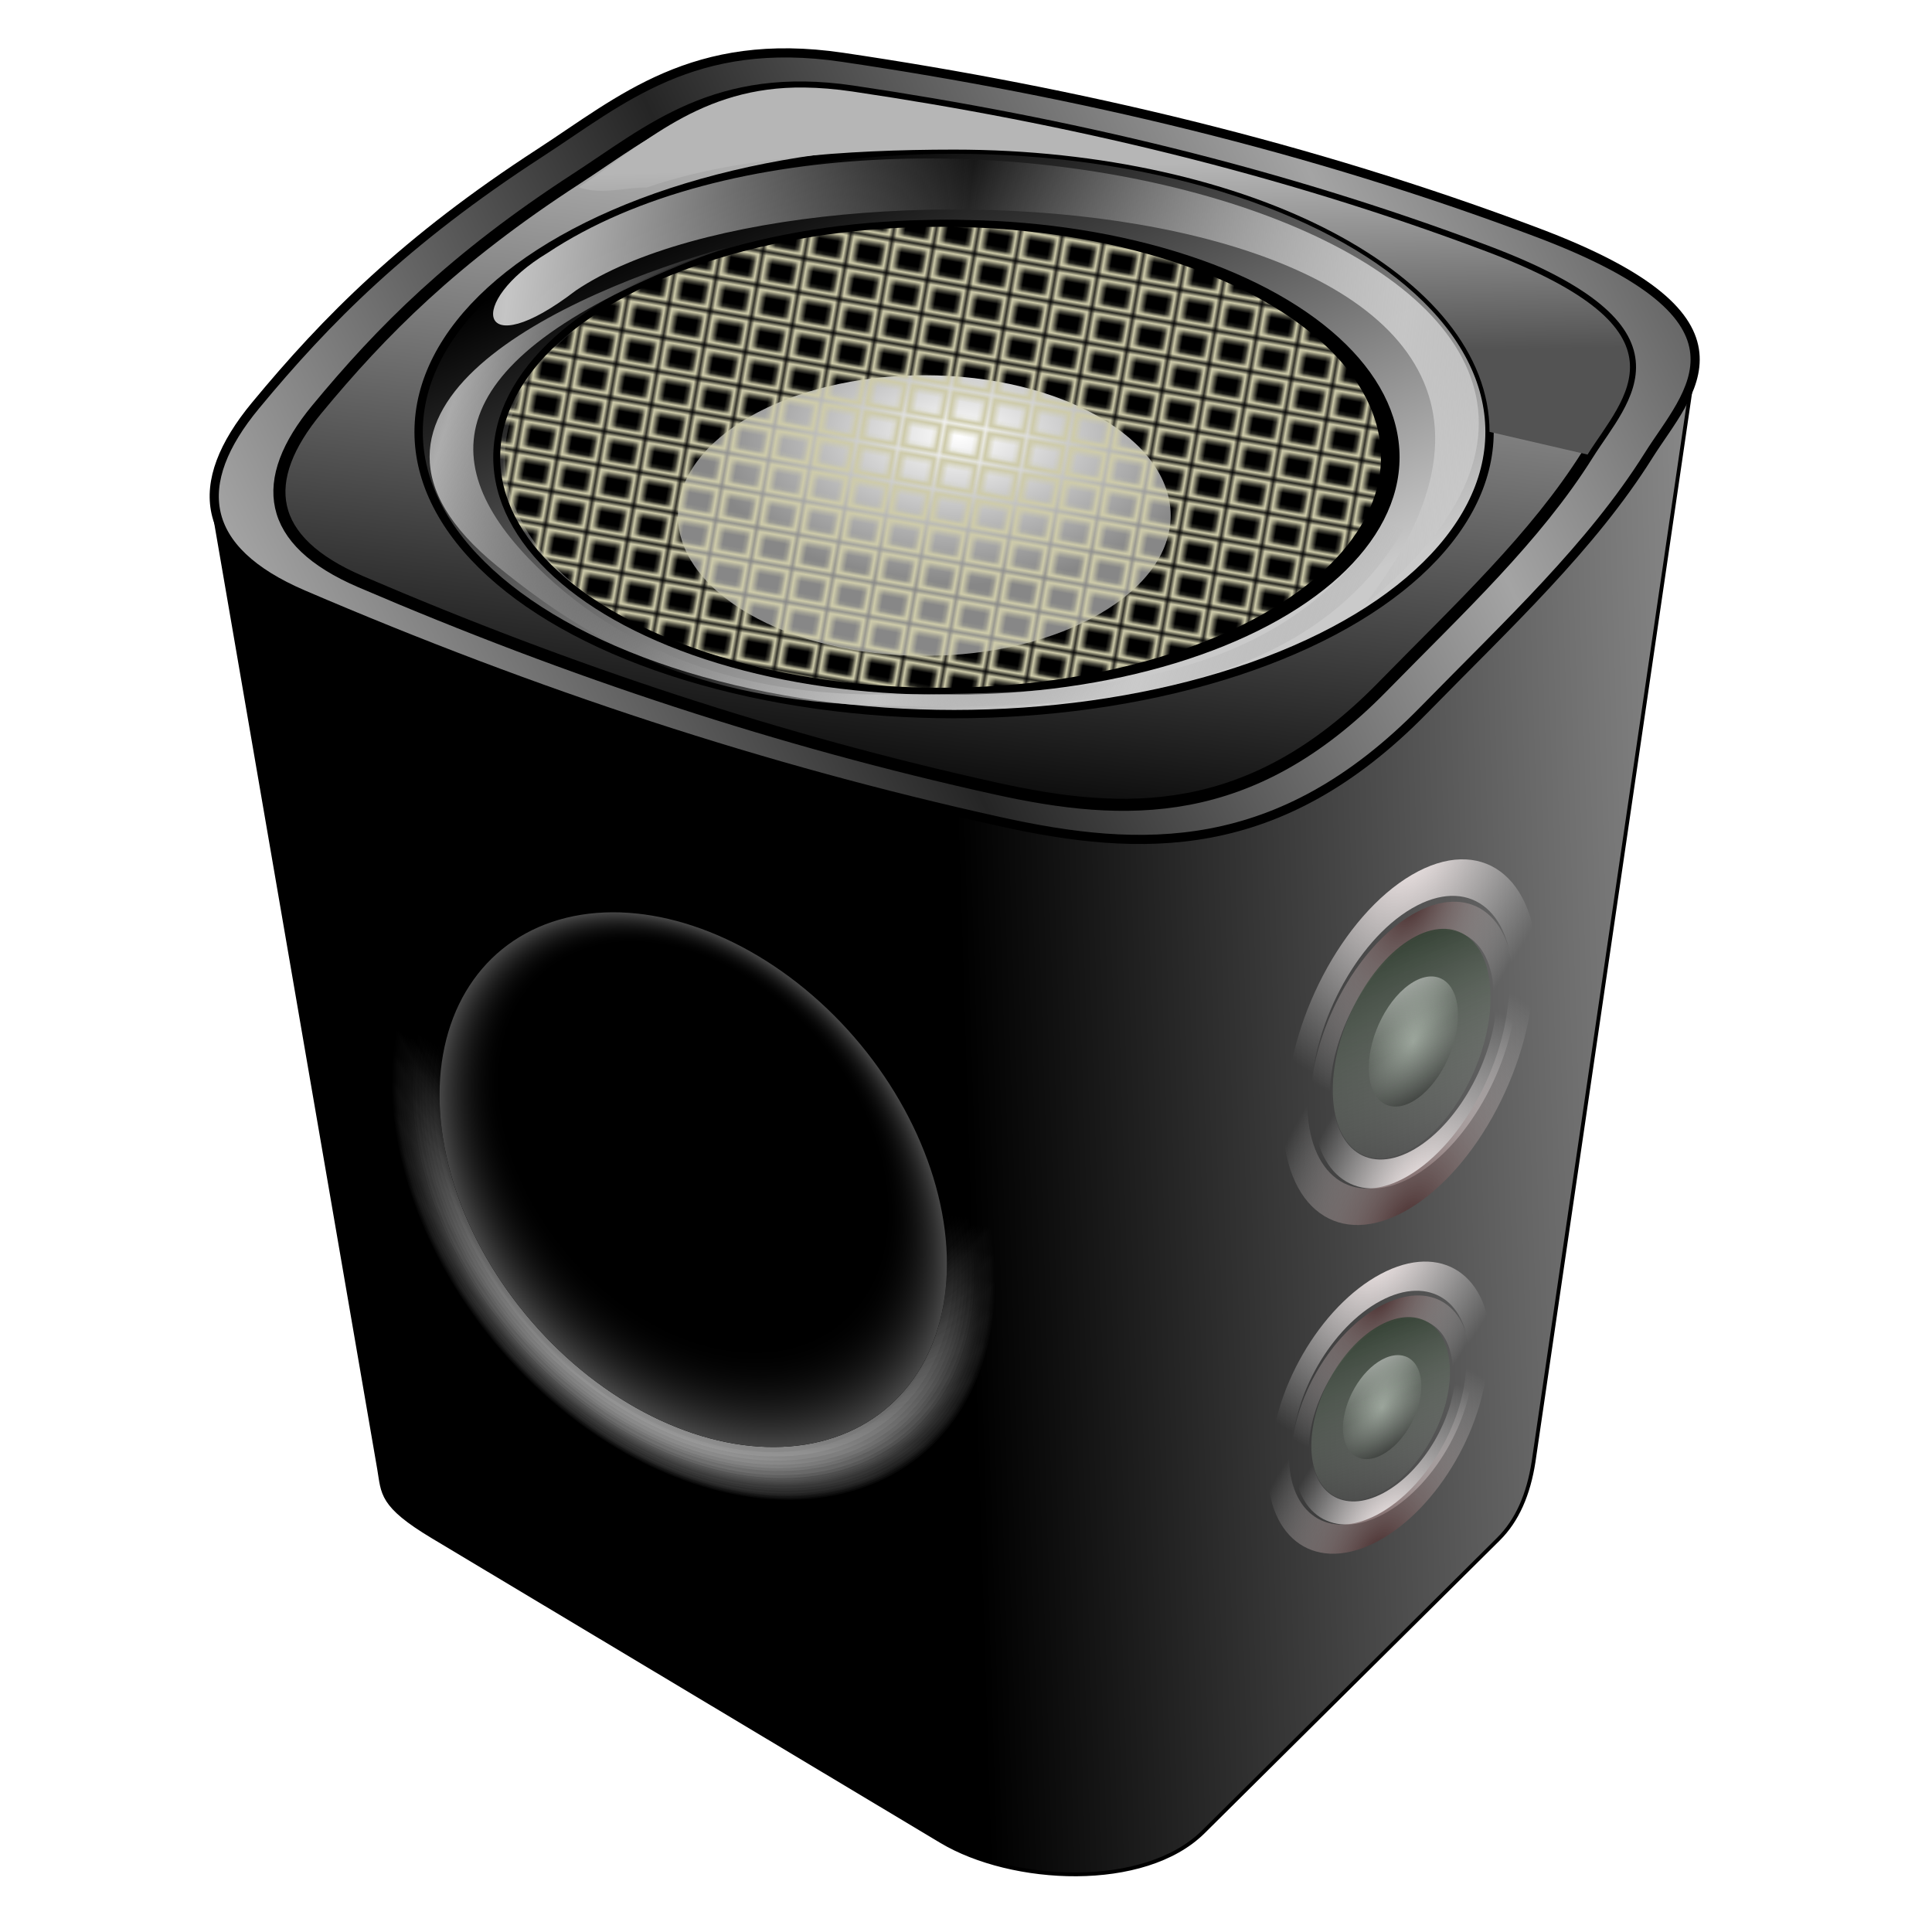 <?xml version="1.0" encoding="UTF-8" standalone="no"?>
<!-- Created with Inkscape (http://www.inkscape.org/) -->

<svg
   xmlns:dc="http://purl.org/dc/elements/1.1/"
   xmlns:cc="http://creativecommons.org/ns#"
   xmlns:rdf="http://www.w3.org/1999/02/22-rdf-syntax-ns#"
   xmlns:svg="http://www.w3.org/2000/svg"
   xmlns="http://www.w3.org/2000/svg"
   xmlns:xlink="http://www.w3.org/1999/xlink"
   xmlns:sodipodi="http://sodipodi.sourceforge.net/DTD/sodipodi-0.dtd"
   xmlns:inkscape="http://www.inkscape.org/namespaces/inkscape"
   id="svg2"
   version="1.1"
   inkscape:version="0.92.5 (2060ec1f9f, 2020-04-08)"
   width="256"
   height="256"
   viewBox="0 0 256 256"
   sodipodi:docname="bluetooth-speaker.svg">
  <defs
     id="defs6">
    <pattern
       inkscape:collect="always"
       xlink:href="#pattern4920"
       id="pattern5010"
       patternTransform="translate(24.043,-11.531)" />
    <linearGradient
       inkscape:collect="always"
       id="linearGradient4984">
      <stop
         style="stop-color:#000000;stop-opacity:1;"
         offset="0"
         id="stop4986" />
      <stop
         style="stop-color:#878787;stop-opacity:1"
         offset="1"
         id="stop4988" />
    </linearGradient>
    <linearGradient
       id="linearGradient4140-6"
       inkscape:collect="always">
      <stop
         id="stop4978"
         offset="0"
         style="stop-color:#a4a4a4;stop-opacity:1" />
      <stop
         id="stop4980"
         offset="1"
         style="stop-color:#252525;stop-opacity:1" />
    </linearGradient>
    <linearGradient
       inkscape:collect="always"
       id="linearGradient4964">
      <stop
         style="stop-color:#c6c6c6;stop-opacity:0.838"
         offset="0"
         id="stop4966" />
      <stop
         style="stop-color:#9b9b9b;stop-opacity:0"
         offset="1"
         id="stop4968" />
    </linearGradient>
    <linearGradient
       inkscape:collect="always"
       id="linearGradient4950">
      <stop
         style="stop-color:#c5c5c5;stop-opacity:1;"
         offset="0"
         id="stop4952" />
      <stop
         style="stop-color:#e0e0e0;stop-opacity:0"
         offset="1"
         id="stop4954" />
    </linearGradient>
    <linearGradient
       id="linearGradient4140-3"
       inkscape:collect="always">
      <stop
         id="stop4944"
         offset="0"
         style="stop-color:#535353;stop-opacity:1" />
      <stop
         id="stop4946"
         offset="1"
         style="stop-color:#b6b6b6;stop-opacity:1" />
    </linearGradient>
    <linearGradient
       inkscape:collect="always"
       id="linearGradient4927">
      <stop
         style="stop-color:#ffffff;stop-opacity:1"
         offset="0"
         id="stop4929" />
      <stop
         style="stop-color:#878787;stop-opacity:1"
         offset="1"
         id="stop4931" />
    </linearGradient>
    <pattern
       inkscape:collect="always"
       xlink:href="#pattern4920"
       id="pattern4925"
       patternTransform="matrix(0.495,0.087,-0.087,0.495,133.261,-20.509)" />
    <linearGradient
       inkscape:collect="always"
       id="linearGradient4150">
      <stop
         style="stop-color:#cacaca;stop-opacity:1"
         offset="0"
         id="stop4152" />
      <stop
         style="stop-color:#000000;stop-opacity:1"
         offset="1"
         id="stop4154" />
    </linearGradient>
    <linearGradient
       inkscape:collect="always"
       id="linearGradient4140">
      <stop
         style="stop-color:#000000;stop-opacity:1"
         offset="0"
         id="stop4142" />
      <stop
         style="stop-color:#dadada;stop-opacity:1"
         offset="1"
         id="stop4144" />
    </linearGradient>
    <linearGradient
       inkscape:collect="always"
       xlink:href="#linearGradient4140"
       id="linearGradient4146"
       x1="250.845"
       y1="234.414"
       x2="277.37"
       y2="24.527"
       gradientUnits="userSpaceOnUse"
       spreadMethod="pad"
       gradientTransform="matrix(0.503,0,0,0.503,20.113,-4.597)" />
    <linearGradient
       inkscape:collect="always"
       xlink:href="#linearGradient4150"
       id="linearGradient4156"
       x1="605.132"
       y1="211.026"
       x2="539.388"
       y2="64.133"
       gradientUnits="userSpaceOnUse"
       gradientTransform="matrix(0.503,0,0,0.503,-168.21,-9.888)" />
    <pattern
       patternUnits="userSpaceOnUse"
       width="14.248"
       height="12.335"
       patternTransform="translate(612.266,-15.242)"
       id="pattern4166">
      <rect
         style="opacity:1;fill:none;fill-opacity:1;fill-rule:evenodd;stroke:#000000;stroke-width:2.976;stroke-linecap:round;stroke-linejoin:round;stroke-miterlimit:4;stroke-dasharray:none;stroke-dashoffset:0;stroke-opacity:1"
         id="rect4164"
         width="11.272"
         height="9.359"
         x="1.488"
         y="1.488" />
    </pattern>
    <pattern
       patternUnits="userSpaceOnUse"
       width="13.245"
       height="11.475"
       patternTransform="translate(611.093,-13.377)"
       id="pattern4889">
      <rect
         style="opacity:1;fill:none;fill-opacity:1;fill-rule:evenodd;stroke:#000000;stroke-width:2.375;stroke-linecap:round;stroke-linejoin:round;stroke-miterlimit:4;stroke-dasharray:none;stroke-dashoffset:0;stroke-opacity:1"
         id="rect4887"
         width="9.481"
         height="7.088"
         x="3.036"
         y="0.495"
         transform="matrix(0.973,0.233,-0.233,0.973,0,0)" />
    </pattern>
    <pattern
       patternUnits="userSpaceOnUse"
       width="10.258"
       height="8.192"
       patternTransform="translate(617.125,-12.166)"
       id="pattern4898">
      <path
         style="color:#000000;font-style:normal;font-variant:normal;font-weight:normal;font-stretch:normal;font-size:medium;line-height:normal;font-family:sans-serif;text-indent:0;text-align:start;text-decoration:none;text-decoration-line:none;text-decoration-style:solid;text-decoration-color:#000000;letter-spacing:normal;word-spacing:normal;text-transform:none;direction:ltr;block-progression:tb;writing-mode:lr-tb;baseline-shift:baseline;text-anchor:start;white-space:normal;clip-rule:nonzero;display:inline;overflow:visible;visibility:visible;opacity:1;isolation:auto;mix-blend-mode:normal;color-interpolation:sRGB;color-interpolation-filters:linearRGB;solid-color:#000000;solid-opacity:1;fill:#000000;fill-opacity:1;fill-rule:evenodd;stroke:none;stroke-width:2.375;stroke-linecap:round;stroke-linejoin:miter;stroke-miterlimit:4;stroke-dasharray:none;stroke-dashoffset:0;stroke-opacity:1;color-rendering:auto;image-rendering:auto;shape-rendering:auto;text-rendering:auto;enable-background:accumulate"
         d="M 0.012,0 0.01,0.008 0,8.177 10.246,8.192 10.258,0.015 0.012,1.1e-5 Z m 2.049,2.055 6.142,0.009 -0.006,4.073 -6.142,-0.009 z"
         id="path4896"
         inkscape:connector-curvature="0"
         sodipodi:nodetypes="cccccccccccc" />
    </pattern>
    <pattern
       patternUnits="userSpaceOnUse"
       width="10.258"
       height="8.192"
       patternTransform="translate(610.135,-20.231)"
       id="pattern4913">
      <path
         style="color:#000000;font-style:normal;font-variant:normal;font-weight:normal;font-stretch:normal;font-size:medium;line-height:normal;font-family:sans-serif;text-indent:0;text-align:start;text-decoration:none;text-decoration-line:none;text-decoration-style:solid;text-decoration-color:#000000;letter-spacing:normal;word-spacing:normal;text-transform:none;direction:ltr;block-progression:tb;writing-mode:lr-tb;baseline-shift:baseline;text-anchor:start;white-space:normal;clip-rule:nonzero;display:inline;overflow:visible;visibility:visible;opacity:1;isolation:auto;mix-blend-mode:normal;color-interpolation:sRGB;color-interpolation-filters:linearRGB;solid-color:#000000;solid-opacity:1;fill:#cecbaa;fill-opacity:1;fill-rule:evenodd;stroke:none;stroke-width:2.375;stroke-linecap:round;stroke-linejoin:miter;stroke-miterlimit:4;stroke-dasharray:none;stroke-dashoffset:0;stroke-opacity:1;color-rendering:auto;image-rendering:auto;shape-rendering:auto;text-rendering:auto;enable-background:accumulate"
         d="M 0.012,0 0.01,0.008 0,8.177 10.246,8.192 10.258,0.015 0.012,8e-6 Z m 2.049,2.055 6.142,0.009 -0.006,4.073 -6.142,-0.009 z"
         id="path4911"
         inkscape:connector-curvature="0"
         sodipodi:nodetypes="cccccccccccc" />
    </pattern>
    <pattern
       patternUnits="userSpaceOnUse"
       width="10.258"
       height="8.192"
       patternTransform="translate(602.83,-21.129)"
       id="pattern4920">
      <path
         style="color:#000000;font-style:normal;font-variant:normal;font-weight:normal;font-stretch:normal;font-size:medium;line-height:normal;font-family:sans-serif;text-indent:0;text-align:start;text-decoration:none;text-decoration-line:none;text-decoration-style:solid;text-decoration-color:#000000;letter-spacing:normal;word-spacing:normal;text-transform:none;direction:ltr;block-progression:tb;writing-mode:lr-tb;baseline-shift:baseline;text-anchor:start;white-space:normal;clip-rule:nonzero;display:inline;overflow:visible;visibility:visible;opacity:1;isolation:auto;mix-blend-mode:normal;color-interpolation:sRGB;color-interpolation-filters:linearRGB;solid-color:#000000;solid-opacity:1;fill:#cecbaa;fill-opacity:1;fill-rule:evenodd;stroke:none;stroke-width:2.375;stroke-linecap:round;stroke-linejoin:miter;stroke-miterlimit:4;stroke-dasharray:none;stroke-dashoffset:0;stroke-opacity:1;color-rendering:auto;image-rendering:auto;shape-rendering:auto;text-rendering:auto;enable-background:accumulate"
         d="M 0.012,0 0.01,0.008 0,8.177 10.246,8.192 10.258,0.015 0.012,8e-6 Z M 1.442,1.436 8.775,1.35 8.674,6.899 1.484,6.795 Z"
         id="path4918"
         inkscape:connector-curvature="0"
         sodipodi:nodetypes="cccccccccccc" />
    </pattern>
    <radialGradient
       inkscape:collect="always"
       xlink:href="#linearGradient4927"
       id="radialGradient4933"
       cx="595.229"
       cy="104.624"
       fx="595.229"
       fy="104.624"
       r="67.317"
       gradientTransform="matrix(0.503,0,0,0.294,-172.243,26.944)"
       gradientUnits="userSpaceOnUse" />
    <linearGradient
       inkscape:collect="always"
       xlink:href="#linearGradient4140-3"
       id="linearGradient4939"
       gradientUnits="userSpaceOnUse"
       gradientTransform="matrix(0.503,0,0,0.503,20.113,-4.597)"
       spreadMethod="pad"
       x1="279.402"
       y1="102.59"
       x2="278.501"
       y2="51.995" />
    <linearGradient
       inkscape:collect="always"
       xlink:href="#linearGradient4950"
       id="linearGradient4956"
       x1="466.459"
       y1="113.747"
       x2="583.397"
       y2="127.831"
       gradientUnits="userSpaceOnUse"
       spreadMethod="reflect"
       gradientTransform="translate(-409.848,33.841)" />
    <filter
       inkscape:collect="always"
       style="color-interpolation-filters:sRGB"
       id="filter4958"
       x="-0.009"
       width="1.017"
       y="-0.019"
       height="1.038">
      <feGaussianBlur
         inkscape:collect="always"
         stdDeviation="0.944"
         id="feGaussianBlur4960" />
    </filter>
    <linearGradient
       inkscape:collect="always"
       xlink:href="#linearGradient4964"
       id="linearGradient4970"
       x1="447.883"
       y1="145.422"
       x2="509.816"
       y2="163.75"
       gradientUnits="userSpaceOnUse"
       spreadMethod="reflect"
       gradientTransform="matrix(0.503,0,0,0.503,-168.21,-9.888)" />
    <linearGradient
       inkscape:collect="always"
       xlink:href="#linearGradient4140-6"
       id="linearGradient4974"
       gradientUnits="userSpaceOnUse"
       gradientTransform="matrix(0.551,0,0,0.551,9.847,-10.745)"
       spreadMethod="reflect"
       x1="50.432"
       y1="178.118"
       x2="173.421"
       y2="118.729" />
    <linearGradient
       inkscape:collect="always"
       xlink:href="#linearGradient4984"
       id="linearGradient4990"
       x1="588.922"
       y1="319.77"
       x2="784.544"
       y2="313.597"
       gradientUnits="userSpaceOnUse"
       gradientTransform="matrix(0.503,0,0,0.503,-168.21,-9.888)" />
    <linearGradient
       id="linearGradient2848"
       inkscape:collect="always">
      <stop
         id="stop2850"
         offset="0"
         style="stop-color:black;stop-opacity:1" />
      <stop
         id="stop2852"
         offset="1"
         style="stop-color:#a1aba1;stop-opacity:0;" />
    </linearGradient>
    <linearGradient
       inkscape:collect="always"
       id="linearGradient2834">
      <stop
         style="stop-color:#fafafa;stop-opacity:1"
         offset="0"
         id="stop2836" />
      <stop
         style="stop-color:#a1aba1;stop-opacity:0;"
         offset="1"
         id="stop2838" />
    </linearGradient>
    <linearGradient
       id="linearGradient2824"
       inkscape:collect="always">
      <stop
         id="stop2826"
         offset="0"
         style="stop-color:#a1aba1;stop-opacity:1;" />
      <stop
         id="stop2828"
         offset="1"
         style="stop-color:#a1aba1;stop-opacity:0;" />
    </linearGradient>
    <linearGradient
       id="linearGradient2814"
       inkscape:collect="always">
      <stop
         id="stop2816"
         offset="0"
         style="stop-color:#a1aba1;stop-opacity:0.032" />
      <stop
         id="stop2818"
         offset="1"
         style="stop-color:#2c3a2c;stop-opacity:1" />
    </linearGradient>
    <linearGradient
       inkscape:collect="always"
       id="linearGradient2772">
      <stop
         style="stop-color:#442727;stop-opacity:1"
         offset="0"
         id="stop2774" />
      <stop
         style="stop-color:white;stop-opacity:0"
         offset="1"
         id="stop2776" />
    </linearGradient>
    <linearGradient
       id="linearGradient2760"
       inkscape:collect="always">
      <stop
         id="stop2762"
         offset="0"
         style="stop-color:#fff3f3;stop-opacity:1" />
      <stop
         id="stop2764"
         offset="1"
         style="stop-color:white;stop-opacity:0" />
    </linearGradient>
    <radialGradient
       gradientUnits="userSpaceOnUse"
       gradientTransform="matrix(-0.885,0.97,-1,-0.913,308.336,164.595)"
       r="20.379"
       fy="131.123"
       fx="93.856"
       cy="131.123"
       cx="93.856"
       id="radialGradient2766"
       xlink:href="#linearGradient2760"
       inkscape:collect="always" />
    <radialGradient
       r="20.379"
       fy="123.627"
       fx="105.118"
       cy="123.627"
       cx="105.118"
       gradientTransform="matrix(0.877,-0.98,1,0.895,-121.739,175.071)"
       gradientUnits="userSpaceOnUse"
       id="radialGradient2770"
       xlink:href="#linearGradient2772"
       inkscape:collect="always" />
    <radialGradient
       r="20.379"
       fy="131.123"
       fx="93.856"
       cy="131.123"
       cx="93.856"
       gradientTransform="matrix(-0.885,0.97,-1,-0.913,308.336,164.595)"
       gradientUnits="userSpaceOnUse"
       id="radialGradient2806"
       xlink:href="#linearGradient2760"
       inkscape:collect="always" />
    <radialGradient
       r="20.379"
       fy="123.627"
       fx="105.118"
       cy="123.627"
       cx="105.118"
       gradientTransform="matrix(0.877,-0.98,1,0.895,-121.739,175.071)"
       gradientUnits="userSpaceOnUse"
       id="radialGradient2808"
       xlink:href="#linearGradient2772"
       inkscape:collect="always" />
    <linearGradient
       gradientUnits="userSpaceOnUse"
       y2="160.602"
       x2="-19.121"
       y1="184.414"
       x1="-21.815"
       id="linearGradient2820"
       xlink:href="#linearGradient2814"
       inkscape:collect="always"
       gradientTransform="matrix(2.438,0,0,2.951,-80.392,-372.294)" />
    <radialGradient
       gradientUnits="userSpaceOnUse"
       gradientTransform="matrix(2.359,0,0,2.38,-86.946,-280.906)"
       r="7.24"
       fy="175.661"
       fx="-18.101"
       cy="175.661"
       cx="-18.101"
       id="radialGradient2830"
       xlink:href="#linearGradient2824"
       inkscape:collect="always" />
    <linearGradient
       gradientUnits="userSpaceOnUse"
       y2="175.661"
       x2="-18.101"
       y1="163.686"
       x1="-18.101"
       id="linearGradient2842"
       xlink:href="#linearGradient2834"
       inkscape:collect="always"
       gradientTransform="matrix(2.359,0,0,2.426,-86.946,-289.103)" />
    <linearGradient
       y2="178.445"
       x2="-18.101"
       y1="163.686"
       x1="-18.101"
       gradientUnits="userSpaceOnUse"
       id="linearGradient2846"
       xlink:href="#linearGradient2848"
       inkscape:collect="always"
       gradientTransform="matrix(2.359,0,0,2.426,-86.946,-563.36)" />
    <radialGradient
       inkscape:collect="always"
       xlink:href="#linearGradient2760"
       id="radialGradient928"
       gradientUnits="userSpaceOnUse"
       gradientTransform="matrix(-0.885,0.97,-1,-0.913,308.336,164.595)"
       cx="93.856"
       cy="131.123"
       fx="93.856"
       fy="131.123"
       r="20.379" />
    <radialGradient
       inkscape:collect="always"
       xlink:href="#linearGradient2772"
       id="radialGradient930"
       gradientUnits="userSpaceOnUse"
       gradientTransform="matrix(0.877,-0.98,1,0.895,-121.739,175.071)"
       cx="105.118"
       cy="123.627"
       fx="105.118"
       fy="123.627"
       r="20.379" />
    <radialGradient
       inkscape:collect="always"
       xlink:href="#linearGradient2760"
       id="radialGradient932"
       gradientUnits="userSpaceOnUse"
       gradientTransform="matrix(-0.885,0.97,-1,-0.913,308.336,164.595)"
       cx="93.856"
       cy="131.123"
       fx="93.856"
       fy="131.123"
       r="20.379" />
    <radialGradient
       inkscape:collect="always"
       xlink:href="#linearGradient2772"
       id="radialGradient934"
       gradientUnits="userSpaceOnUse"
       gradientTransform="matrix(0.877,-0.98,1,0.895,-121.739,175.071)"
       cx="105.118"
       cy="123.627"
       fx="105.118"
       fy="123.627"
       r="20.379" />
    <linearGradient
       inkscape:collect="always"
       xlink:href="#linearGradient2814"
       id="linearGradient936"
       gradientUnits="userSpaceOnUse"
       gradientTransform="matrix(2.438,0,0,2.951,-80.392,-372.294)"
       x1="-21.815"
       y1="184.414"
       x2="-19.121"
       y2="160.602" />
    <radialGradient
       inkscape:collect="always"
       xlink:href="#linearGradient2824"
       id="radialGradient938"
       gradientUnits="userSpaceOnUse"
       gradientTransform="matrix(2.359,0,0,2.38,-86.946,-280.906)"
       cx="-18.101"
       cy="175.661"
       fx="-18.101"
       fy="175.661"
       r="7.24" />
    <linearGradient
       inkscape:collect="always"
       xlink:href="#linearGradient2834"
       id="linearGradient940"
       gradientUnits="userSpaceOnUse"
       gradientTransform="matrix(2.359,0,0,2.426,-86.946,-289.103)"
       x1="-18.101"
       y1="163.686"
       x2="-18.101"
       y2="175.661" />
    <linearGradient
       inkscape:collect="always"
       xlink:href="#linearGradient2848"
       id="linearGradient942"
       gradientUnits="userSpaceOnUse"
       gradientTransform="matrix(2.359,0,0,2.426,-86.946,-563.36)"
       x1="-18.101"
       y1="163.686"
       x2="-18.101"
       y2="178.445" />
    <linearGradient
       id="linearGradient3883">
      <stop
         id="stop3885"
         offset="0"
         style="stop-color:#ffffff;stop-opacity:0.721;" />
      <stop
         id="stop3887"
         offset="1"
         style="stop-color:#ffffff;stop-opacity:0;" />
    </linearGradient>
    <linearGradient
       id="linearGradient3873">
      <stop
         style="stop-color:#000000;stop-opacity:0;"
         offset="0"
         id="stop3875" />
      <stop
         id="stop3877"
         offset="0.749"
         style="stop-color:#000000;stop-opacity:0;" />
      <stop
         style="stop-color:#474747;stop-opacity:1;"
         offset="1"
         id="stop3879" />
    </linearGradient>
    <linearGradient
       id="linearGradient3853">
      <stop
         style="stop-color:#000000;stop-opacity:1;"
         offset="0"
         id="stop3855" />
      <stop
         style="stop-color:#ffffff;stop-opacity:0;"
         offset="1"
         id="stop3859" />
    </linearGradient>
    <linearGradient
       id="linearGradient3759">
      <stop
         id="stop3761"
         offset="0"
         style="stop-color:#000000;stop-opacity:1;" />
      <stop
         style="stop-color:#000000;stop-opacity:1;"
         offset="0.688"
         id="stop3769" />
      <stop
         id="stop3763"
         offset="1"
         style="stop-color:#ffffff;stop-opacity:1;" />
    </linearGradient>
    <radialGradient
       gradientTransform="matrix(0.025,2.025,-1.723,0.021,55.128,33.184)"
       gradientUnits="userSpaceOnUse"
       r="73.605"
       fy="32.404"
       fx="-0.726"
       cy="32.404"
       cx="-0.726"
       id="radialGradient3767"
       xlink:href="#linearGradient3759"
       inkscape:collect="always" />
    <radialGradient
       r="73.605"
       fy="32.404"
       fx="-0.726"
       cy="32.404"
       cx="-0.726"
       gradientTransform="matrix(0.025,2.025,-1.723,0.021,55.128,33.184)"
       gradientUnits="userSpaceOnUse"
       id="radialGradient3797"
       xlink:href="#linearGradient3759"
       inkscape:collect="always" />
    <radialGradient
       r="73.605"
       fy="32.404"
       fx="-0.726"
       cy="32.404"
       cx="-0.726"
       gradientTransform="matrix(0.025,2.025,-1.723,0.021,55.128,33.184)"
       gradientUnits="userSpaceOnUse"
       id="radialGradient3805"
       xlink:href="#linearGradient3759"
       inkscape:collect="always" />
    <radialGradient
       r="73.605"
       fy="32.404"
       fx="-0.726"
       cy="32.404"
       cx="-0.726"
       gradientTransform="matrix(0.025,2.025,-1.723,0.021,55.128,33.184)"
       gradientUnits="userSpaceOnUse"
       id="radialGradient3809"
       xlink:href="#linearGradient3759"
       inkscape:collect="always" />
    <radialGradient
       r="73.605"
       fy="32.404"
       fx="-0.726"
       cy="32.404"
       cx="-0.726"
       gradientTransform="matrix(0.025,2.025,-1.723,0.021,55.128,33.184)"
       gradientUnits="userSpaceOnUse"
       id="radialGradient3813"
       xlink:href="#linearGradient3759"
       inkscape:collect="always" />
    <radialGradient
       r="73.605"
       fy="32.404"
       fx="-0.726"
       cy="32.404"
       cx="-0.726"
       gradientTransform="matrix(0.025,2.025,-1.723,0.021,55.128,33.184)"
       gradientUnits="userSpaceOnUse"
       id="radialGradient3817"
       xlink:href="#linearGradient3759"
       inkscape:collect="always" />
    <radialGradient
       r="73.605"
       fy="32.404"
       fx="-0.726"
       cy="32.404"
       cx="-0.726"
       gradientTransform="matrix(0.025,2.025,-1.723,0.021,55.128,33.184)"
       gradientUnits="userSpaceOnUse"
       id="radialGradient3821"
       xlink:href="#linearGradient3759"
       inkscape:collect="always" />
    <radialGradient
       r="73.605"
       fy="32.404"
       fx="-0.726"
       cy="32.404"
       cx="-0.726"
       gradientTransform="matrix(0.025,2.025,-1.723,0.021,55.128,33.184)"
       gradientUnits="userSpaceOnUse"
       id="radialGradient3825"
       xlink:href="#linearGradient3759"
       inkscape:collect="always" />
    <radialGradient
       r="73.605"
       fy="32.404"
       fx="-0.726"
       cy="32.404"
       cx="-0.726"
       gradientTransform="matrix(0.025,2.025,-1.723,0.021,55.128,33.184)"
       gradientUnits="userSpaceOnUse"
       id="radialGradient3829"
       xlink:href="#linearGradient3759"
       inkscape:collect="always" />
    <radialGradient
       r="73.605"
       fy="32.404"
       fx="-0.726"
       cy="32.404"
       cx="-0.726"
       gradientTransform="matrix(0.025,2.025,-1.723,0.021,55.128,33.184)"
       gradientUnits="userSpaceOnUse"
       id="radialGradient3833"
       xlink:href="#linearGradient3759"
       inkscape:collect="always" />
    <radialGradient
       r="73.605"
       fy="32.404"
       fx="-0.726"
       cy="32.404"
       cx="-0.726"
       gradientTransform="matrix(0.025,2.025,-1.723,0.021,55.128,33.184)"
       gradientUnits="userSpaceOnUse"
       id="radialGradient3837"
       xlink:href="#linearGradient3759"
       inkscape:collect="always" />
    <radialGradient
       r="73.605"
       fy="32.404"
       fx="-0.726"
       cy="32.404"
       cx="-0.726"
       gradientTransform="matrix(0.025,2.025,-1.723,0.021,55.128,33.184)"
       gradientUnits="userSpaceOnUse"
       id="radialGradient3841"
       xlink:href="#linearGradient3759"
       inkscape:collect="always" />
    <radialGradient
       r="73.605"
       fy="32.404"
       fx="-0.726"
       cy="32.404"
       cx="-0.726"
       gradientTransform="matrix(0.025,2.025,-1.723,0.021,55.128,33.184)"
       gradientUnits="userSpaceOnUse"
       id="radialGradient3845"
       xlink:href="#linearGradient3759"
       inkscape:collect="always" />
    <linearGradient
       gradientUnits="userSpaceOnUse"
       y2="169.382"
       x2="1.341"
       y1="32.096"
       x1="1.341"
       id="linearGradient3861"
       xlink:href="#linearGradient3853"
       inkscape:collect="always" />
    <radialGradient
       gradientUnits="userSpaceOnUse"
       r="65.395"
       fy="61.597"
       fx="188.842"
       cy="98.164"
       cx="188.842"
       id="radialGradient3871"
       xlink:href="#linearGradient3873"
       inkscape:collect="always" />
    <linearGradient
       gradientUnits="userSpaceOnUse"
       y2="80.443"
       x2="112.388"
       y1="32.909"
       x1="111.311"
       id="linearGradient3889"
       xlink:href="#linearGradient3883"
       inkscape:collect="always" />
    <radialGradient
       r="73.605"
       fy="32.404"
       fx="-0.726"
       cy="32.404"
       cx="-0.726"
       gradientTransform="matrix(0.025,2.025,-1.723,0.021,55.128,33.184)"
       gradientUnits="userSpaceOnUse"
       id="radialGradient3814"
       xlink:href="#linearGradient3759"
       inkscape:collect="always" />
    <radialGradient
       r="73.605"
       fy="32.404"
       fx="-0.726"
       cy="32.404"
       cx="-0.726"
       gradientTransform="matrix(0.025,2.025,-1.723,0.021,55.128,33.184)"
       gradientUnits="userSpaceOnUse"
       id="radialGradient3818"
       xlink:href="#linearGradient3759"
       inkscape:collect="always" />
    <radialGradient
       r="73.605"
       fy="32.404"
       fx="-0.726"
       cy="32.404"
       cx="-0.726"
       gradientTransform="matrix(0.025,2.025,-1.723,0.021,55.128,33.184)"
       gradientUnits="userSpaceOnUse"
       id="radialGradient3822"
       xlink:href="#linearGradient3759"
       inkscape:collect="always" />
    <radialGradient
       r="73.605"
       fy="32.404"
       fx="-0.726"
       cy="32.404"
       cx="-0.726"
       gradientTransform="matrix(0.025,2.025,-1.723,0.021,55.128,33.184)"
       gradientUnits="userSpaceOnUse"
       id="radialGradient3826"
       xlink:href="#linearGradient3759"
       inkscape:collect="always" />
    <radialGradient
       r="73.605"
       fy="32.404"
       fx="-0.726"
       cy="32.404"
       cx="-0.726"
       gradientTransform="matrix(0.025,2.025,-1.723,0.021,55.128,33.184)"
       gradientUnits="userSpaceOnUse"
       id="radialGradient3830"
       xlink:href="#linearGradient3759"
       inkscape:collect="always" />
  </defs>
  <sodipodi:namedview
     pagecolor="#ff0000"
     bordercolor="#666666"
     borderopacity="1"
     objecttolerance="10"
     gridtolerance="10"
     guidetolerance="10"
     inkscape:pageopacity="0"
     inkscape:pageshadow="2"
     inkscape:window-width="1920"
     inkscape:window-height="1056"
     id="namedview4"
     showgrid="false"
     inkscape:zoom="3.5351562"
     inkscape:cx="128"
     inkscape:cy="128"
     inkscape:window-x="0"
     inkscape:window-y="0"
     inkscape:window-maximized="1"
     inkscape:current-layer="svg2"
     inkscape:snap-to-guides="false"
     inkscape:snap-grids="false"
     inkscape:snap-others="false"
     inkscape:object-nodes="false"
     inkscape:snap-nodes="false"
     inkscape:snap-global="false" />
  <path
     style="fill:url(#linearGradient4990);fill-opacity:1;fill-rule:evenodd;stroke:#000000;stroke-width:0.503px;stroke-linecap:butt;stroke-linejoin:miter;stroke-opacity:1"
     d="M 28.202,66.792 50.233,194.63 c 0.557,3.231 0.154,4.815 7.137,8.998 l 67.332,40.337 c 9.377,5.618 26.927,6.522 34.752,-1.241 l 39.096,-38.786 c 2.5,-2.48 3.982,-5.919 4.654,-10.239 L 224.614,47.554 Z"
     id="path4982"
     inkscape:connector-curvature="0"
     sodipodi:nodetypes="csssssscc" />
  <path
     sodipodi:nodetypes="sssssssss"
     inkscape:connector-curvature="0"
     id="path4972"
     d="M 71.558,20.252 C 82.281,13.294 91.884,4.668 111.644,7.593 c 30.954,4.582 61.939,11.867 92.04,23.208 30.764,11.591 20.018,21.175 14.769,29.537 -7.599,12.104 -18.598,22.309 -29.801,33.757 C 169.477,113.687 151.203,113.007 132.478,108.863 101.207,101.943 70.949,92.003 40.175,78.798 26.373,72.876 25.275,64.107 33.846,53.745 43.267,42.354 53.673,31.856 71.558,20.252 Z"
     style="fill:url(#linearGradient4974);fill-opacity:1;fill-rule:evenodd;stroke:#000000;stroke-width:1.213;stroke-linecap:butt;stroke-linejoin:miter;stroke-miterlimit:4;stroke-dasharray:none;stroke-opacity:1" />
  <path
     style="fill:url(#linearGradient4146);fill-opacity:1;fill-rule:evenodd;stroke:#000000;stroke-width:1.6;stroke-linecap:butt;stroke-linejoin:miter;stroke-miterlimit:4;stroke-dasharray:none;stroke-opacity:1"
     d="m 76.394,23.672 c 9.779,-6.345 18.537,-14.213 36.558,-11.545 28.229,4.179 56.488,10.823 83.94,21.165 28.056,10.57 18.256,19.312 13.469,26.938 -6.93,11.039 -16.961,20.346 -27.178,30.786 -17.487,17.868 -34.153,17.248 -51.23,13.469 C 103.433,98.174 75.838,89.109 47.772,77.067 35.185,71.665 34.183,63.668 42,54.218 50.593,43.83 60.082,34.256 76.394,23.672 Z"
     id="path4138"
     inkscape:connector-curvature="0"
     sodipodi:nodetypes="sssssssss" />
  <ellipse
     style="opacity:1;fill:url(#linearGradient4156);fill-opacity:1;fill-rule:evenodd;stroke:#000000;stroke-width:1.106;stroke-linecap:round;stroke-linejoin:round;stroke-miterlimit:4;stroke-dasharray:none;stroke-dashoffset:0;stroke-opacity:1"
     id="path4148"
     cx="126.421"
     cy="57.224"
     rx="70.952"
     ry="37.4" />
  <ellipse
     ry="31.001"
     rx="58.812"
     cy="60.591"
     cx="126.18"
     id="ellipse4158"
     style="opacity:1;fill:#000000;fill-opacity:1;fill-rule:evenodd;stroke:#000000;stroke-width:0.917;stroke-linecap:round;stroke-linejoin:round;stroke-miterlimit:4;stroke-dasharray:none;stroke-dashoffset:0;stroke-opacity:1" />
  <path
     style="color:#000000;font-style:normal;font-variant:normal;font-weight:normal;font-stretch:normal;font-size:medium;line-height:normal;font-family:sans-serif;text-indent:0;text-align:start;text-decoration:none;text-decoration-line:none;text-decoration-style:solid;text-decoration-color:#000000;letter-spacing:normal;word-spacing:normal;text-transform:none;direction:ltr;block-progression:tb;writing-mode:lr-tb;baseline-shift:baseline;text-anchor:start;white-space:normal;clip-rule:nonzero;display:inline;overflow:visible;visibility:visible;opacity:1;isolation:auto;mix-blend-mode:normal;color-interpolation:sRGB;color-interpolation-filters:linearRGB;solid-color:#000000;solid-opacity:1;fill:#cecbaa;fill-opacity:1;fill-rule:evenodd;stroke:none;stroke-width:2.375;stroke-linecap:round;stroke-linejoin:miter;stroke-miterlimit:4;stroke-dasharray:none;stroke-dashoffset:0;stroke-opacity:1;color-rendering:auto;image-rendering:auto;shape-rendering:auto;text-rendering:auto;enable-background:accumulate"
     d="m 8.241,-12.245 -0.002,0.008 -0.01,8.169 10.246,0.015 0.012,-8.177 -10.246,-0.015 z m 1.43,1.436 7.333,-0.086 -0.101,5.549 -7.19,-0.104 z"
     id="rect4162"
     inkscape:connector-curvature="0"
     sodipodi:nodetypes="cccccccccccc" />
  <ellipse
     style="opacity:1;fill:url(#radialGradient4933);fill-opacity:1;fill-rule:evenodd;stroke:#000000;stroke-width:1.194;stroke-linecap:round;stroke-linejoin:miter;stroke-miterlimit:4;stroke-dasharray:none;stroke-dashoffset:0;stroke-opacity:1"
     id="path4905"
     cx="122.474"
     cy="68.313"
     rx="33.241"
     ry="19.188" />
  <ellipse
     style="opacity:1;fill:url(#pattern4925);fill-opacity:1;fill-rule:evenodd;stroke:#000000;stroke-width:0.917;stroke-linecap:round;stroke-linejoin:round;stroke-miterlimit:4;stroke-dasharray:none;stroke-dashoffset:0;stroke-opacity:1"
     id="ellipse4907"
     cx="124.629"
     cy="60.591"
     rx="58.812"
     ry="31.001" />
  <rect
     style="fill:url(#pattern5010);stroke:none"
     width="10.258"
     height="8.192"
     x="24.043"
     y="-11.531"
     id="rect4923" />
  <path
     style="fill:url(#linearGradient4939);fill-opacity:1;fill-rule:evenodd;stroke:none;stroke-width:2.2;stroke-linecap:butt;stroke-linejoin:miter;stroke-miterlimit:4;stroke-dasharray:none;stroke-opacity:1"
     d="m 85.696,24.85 c 11.196,-3.894 26.309,-5.026 40.725,-5.026 39.185,1.76e-4 70.951,16.744 70.951,37.399 l 12.988,3.007 c 4.788,-7.626 14.587,-16.367 -13.469,-26.938 -27.451,-10.342 -55.71,-16.987 -83.939,-21.166 -2.253,-0.333 -4.361,-0.502 -6.344,-0.53 -13.883,-0.195 -21.373,7.657 -29.93,13.209 3.044,1.085 6.396,-0.033 9.018,0.044 z"
     id="path4935"
     inkscape:connector-curvature="0"
     sodipodi:nodetypes="csccssscc" />
  <path
     style="fill:url(#linearGradient4956);fill-opacity:1;fill-rule:evenodd;stroke:none;stroke-width:1px;stroke-linecap:butt;stroke-linejoin:miter;stroke-opacity:1;filter:url(#filter4958)"
     d="m 69.025,120.138 c -21.522,12.973 -18.512,29.847 7.512,9.859 C 137.848,88.625 369.993,102.857 284.048,213.096 397.599,120.947 162.653,57.929 69.025,120.138 Z"
     id="path4948"
     inkscape:connector-curvature="0"
     sodipodi:nodetypes="cccc"
     transform="matrix(0.503,0,0,0.503,37.807,-26.898)" />
  <path
     style="fill:url(#linearGradient4970);fill-opacity:1;fill-rule:evenodd;stroke:none;stroke-width:1px;stroke-linecap:butt;stroke-linejoin:miter;stroke-opacity:1"
     d="M 96.339,32.783 C 75.182,38.648 40.411,54.307 65.896,75.025 c 12.496,10.159 25.981,17.758 50.472,18.473 27.508,0.803 56.81,-1.201 69.649,-23.429 l -2.596,-0.708 c -14.784,22.399 -41.501,22.628 -67.258,22.655 -16.92,0.018 -33.797,-5.065 -46.255,-18.171 -13.068,-13.748 -10.59,-27.8 26.431,-41.063 z"
     id="path4962"
     inkscape:connector-curvature="0"
     sodipodi:nodetypes="cssccssc" />
  <g
     id="g1049"
     transform="matrix(0.346,-0.203,0,0.458,232.136,48.883)">
    <g
       id="g2800"
       transform="matrix(1.914,0,0,-1.915,-78.485,362.298)">
      <ellipse
         transform="translate(-120.579,-43.442)"
         id="path2802"
         style="opacity:1;fill:none;fill-opacity:0;stroke:url(#radialGradient2806);stroke-width:4;stroke-linecap:round;stroke-linejoin:round;stroke-miterlimit:4;stroke-dasharray:none;stroke-dashoffset:0;stroke-opacity:1"
         cx="94.124"
         cy="160.484"
         rx="18.379"
         ry="17.822" />
      <ellipse
         style="opacity:1;fill:none;fill-opacity:0;stroke:url(#radialGradient2808);stroke-width:4;stroke-linecap:round;stroke-linejoin:round;stroke-miterlimit:4;stroke-dasharray:none;stroke-dashoffset:0;stroke-opacity:1"
         id="path2804"
         transform="translate(-121.135,-43.442)"
         cx="94.124"
         cy="160.484"
         rx="18.379"
         ry="17.822" />
    </g>
    <g
       transform="matrix(2.359,0,0,2.426,-67.897,-147.206)"
       id="g2778">
      <ellipse
         style="opacity:1;fill:none;fill-opacity:0;stroke:url(#radialGradient2766);stroke-width:4;stroke-linecap:round;stroke-linejoin:round;stroke-miterlimit:4;stroke-dasharray:none;stroke-dashoffset:0;stroke-opacity:1"
         id="path1873"
         transform="translate(-120.579,-43.442)"
         cx="94.124"
         cy="160.484"
         rx="18.379"
         ry="17.822" />
      <ellipse
         transform="translate(-121.135,-43.442)"
         id="path2768"
         style="opacity:1;fill:none;fill-opacity:0;stroke:url(#radialGradient2770);stroke-width:4;stroke-linecap:round;stroke-linejoin:round;stroke-miterlimit:4;stroke-dasharray:none;stroke-dashoffset:0;stroke-opacity:1"
         cx="94.124"
         cy="160.484"
         rx="18.379"
         ry="17.822" />
    </g>
    <ellipse
       id="path2812"
       style="opacity:1;fill:url(#linearGradient2820);fill-opacity:1;stroke:none;stroke-width:10.73;stroke-linecap:round;stroke-linejoin:round;stroke-miterlimit:4;stroke-dasharray:none;stroke-dashoffset:0;stroke-opacity:1"
       cx="-130.298"
       cy="137.466"
       rx="30.215"
       ry="30.406" />
    <ellipse
       id="path2822"
       style="opacity:1;fill:url(#radialGradient2830);fill-opacity:1;stroke:none;stroke-width:9.569;stroke-linecap:round;stroke-linejoin:round;stroke-miterlimit:4;stroke-dasharray:none;stroke-dashoffset:0;stroke-opacity:1"
       cx="-129.641"
       cy="137.128"
       rx="17.078"
       ry="17.23" />
    <ellipse
       style="opacity:1;fill:url(#linearGradient2842);fill-opacity:1;stroke:none;stroke-width:9.569;stroke-linecap:round;stroke-linejoin:round;stroke-miterlimit:4;stroke-dasharray:none;stroke-dashoffset:0;stroke-opacity:1"
       id="path2832"
       cx="-129.641"
       cy="137.128"
       rx="17.078"
       ry="17.23" />
    <ellipse
       transform="scale(1,-1)"
       id="path2844"
       style="opacity:1;fill:url(#linearGradient2846);fill-opacity:1;stroke:none;stroke-width:9.569;stroke-linecap:round;stroke-linejoin:round;stroke-miterlimit:4;stroke-dasharray:none;stroke-dashoffset:0;stroke-opacity:1"
       cx="-129.641"
       cy="-137.129"
       rx="17.078"
       ry="17.23" />
  </g>
  <g
     transform="matrix(0.304,-0.162,0,0.366,222.554,115.26)"
     id="g926">
    <g
       transform="matrix(1.914,0,0,-1.915,-78.485,362.298)"
       id="g910">
      <ellipse
         ry="17.822"
         rx="18.379"
         cy="160.484"
         cx="94.124"
         style="opacity:1;fill:none;fill-opacity:0;stroke:url(#radialGradient928);stroke-width:4;stroke-linecap:round;stroke-linejoin:round;stroke-miterlimit:4;stroke-dasharray:none;stroke-dashoffset:0;stroke-opacity:1"
         id="ellipse906"
         transform="translate(-120.579,-43.442)" />
      <ellipse
         ry="17.822"
         rx="18.379"
         cy="160.484"
         cx="94.124"
         transform="translate(-121.135,-43.442)"
         id="ellipse908"
         style="opacity:1;fill:none;fill-opacity:0;stroke:url(#radialGradient930);stroke-width:4;stroke-linecap:round;stroke-linejoin:round;stroke-miterlimit:4;stroke-dasharray:none;stroke-dashoffset:0;stroke-opacity:1" />
    </g>
    <g
       id="g916"
       transform="matrix(2.359,0,0,2.426,-67.897,-147.206)">
      <ellipse
         ry="17.822"
         rx="18.379"
         cy="160.484"
         cx="94.124"
         transform="translate(-120.579,-43.442)"
         id="ellipse912"
         style="opacity:1;fill:none;fill-opacity:0;stroke:url(#radialGradient932);stroke-width:4;stroke-linecap:round;stroke-linejoin:round;stroke-miterlimit:4;stroke-dasharray:none;stroke-dashoffset:0;stroke-opacity:1" />
      <ellipse
         ry="17.822"
         rx="18.379"
         cy="160.484"
         cx="94.124"
         style="opacity:1;fill:none;fill-opacity:0;stroke:url(#radialGradient934);stroke-width:4;stroke-linecap:round;stroke-linejoin:round;stroke-miterlimit:4;stroke-dasharray:none;stroke-dashoffset:0;stroke-opacity:1"
         id="ellipse914"
         transform="translate(-121.135,-43.442)" />
    </g>
    <ellipse
       ry="30.406"
       rx="30.215"
       cy="137.466"
       cx="-130.298"
       style="opacity:1;fill:url(#linearGradient936);fill-opacity:1;stroke:none;stroke-width:10.73;stroke-linecap:round;stroke-linejoin:round;stroke-miterlimit:4;stroke-dasharray:none;stroke-dashoffset:0;stroke-opacity:1"
       id="ellipse918" />
    <ellipse
       ry="17.23"
       rx="17.078"
       cy="137.128"
       cx="-129.641"
       style="opacity:1;fill:url(#radialGradient938);fill-opacity:1;stroke:none;stroke-width:9.569;stroke-linecap:round;stroke-linejoin:round;stroke-miterlimit:4;stroke-dasharray:none;stroke-dashoffset:0;stroke-opacity:1"
       id="ellipse920" />
    <ellipse
       ry="17.23"
       rx="17.078"
       cy="137.128"
       cx="-129.641"
       id="ellipse922"
       style="opacity:1;fill:url(#linearGradient940);fill-opacity:1;stroke:none;stroke-width:9.569;stroke-linecap:round;stroke-linejoin:round;stroke-miterlimit:4;stroke-dasharray:none;stroke-dashoffset:0;stroke-opacity:1" />
    <ellipse
       ry="17.23"
       rx="17.078"
       cy="-137.129"
       cx="-129.641"
       style="opacity:1;fill:url(#linearGradient942);fill-opacity:1;stroke:none;stroke-width:9.569;stroke-linecap:round;stroke-linejoin:round;stroke-miterlimit:4;stroke-dasharray:none;stroke-dashoffset:0;stroke-opacity:1"
       id="ellipse924"
       transform="scale(1,-1)" />
  </g>
  <g
     id="g1203"
     transform="matrix(0.442,0.147,0,0.442,47.529,97.199)">
    <circle
       transform="matrix(1.227,0,0,1.227,100.959,-29.679)"
       id="path2987"
       style="opacity:0.04;fill:url(#radialGradient3767);fill-opacity:1;stroke:none"
       cx="-0.492"
       cy="106.592"
       r="73.605" />
    <circle
       style="opacity:0.04;fill:url(#radialGradient3797);fill-opacity:1;stroke:none"
       id="path3795"
       transform="matrix(1.221,0,0,1.221,100.956,-29.017)"
       cx="-0.492"
       cy="106.592"
       r="73.605" />
    <circle
       transform="matrix(1.215,0,0,1.215,100.953,-28.435)"
       id="path3803"
       style="opacity:0.04;fill:url(#radialGradient3805);fill-opacity:1;stroke:none"
       cx="-0.492"
       cy="106.592"
       r="73.605" />
    <circle
       style="opacity:0.04;fill:url(#radialGradient3809);fill-opacity:1;stroke:none"
       id="path3807"
       transform="matrix(1.21,0,0,1.21,100.95,-27.853)"
       cx="-0.492"
       cy="106.592"
       r="73.605" />
    <circle
       transform="matrix(1.203,0,0,1.203,100.947,-27.077)"
       id="path3811"
       style="opacity:0.04;fill:url(#radialGradient3813);fill-opacity:1;stroke:none"
       cx="-0.492"
       cy="106.592"
       r="73.605" />
    <circle
       style="opacity:0.04;fill:url(#radialGradient3817);fill-opacity:1;stroke:none"
       id="path3815"
       transform="matrix(1.193,0,0,1.193,100.942,-26.107)"
       cx="-0.492"
       cy="106.592"
       r="73.605" />
    <circle
       transform="matrix(1.183,0,0,1.183,100.937,-24.943)"
       id="path3819"
       style="opacity:0.04;fill:url(#radialGradient3821);fill-opacity:1;stroke:none"
       cx="-0.492"
       cy="106.592"
       r="73.605" />
    <circle
       style="opacity:0.04;fill:url(#radialGradient3825);fill-opacity:1;stroke:none"
       id="path3823"
       transform="matrix(1.173,0,0,1.173,100.933,-23.973)"
       cx="-0.492"
       cy="106.592"
       r="73.605" />
    <circle
       transform="matrix(1.166,0,0,1.166,100.929,-23.197)"
       id="path3827"
       style="opacity:0.04;fill:url(#radialGradient3829);fill-opacity:1;stroke:none"
       cx="-0.492"
       cy="106.592"
       r="73.605" />
    <circle
       style="opacity:0.04;fill:url(#radialGradient3833);fill-opacity:1;stroke:none"
       id="path3831"
       transform="matrix(1.159,0,0,1.159,100.925,-22.421)"
       cx="-0.492"
       cy="106.592"
       r="73.605" />
    <circle
       transform="matrix(1.152,0,0,1.152,100.922,-21.645)"
       id="path3835"
       style="opacity:0.04;fill:url(#radialGradient3837);fill-opacity:1;stroke:none"
       cx="-0.492"
       cy="106.592"
       r="73.605" />
    <circle
       style="opacity:0.091;fill:url(#radialGradient3841);fill-opacity:1;stroke:none"
       id="path3839"
       transform="matrix(1.143,0,0,1.143,100.917,-20.675)"
       cx="-0.492"
       cy="106.592"
       r="73.605" />
    <circle
       transform="matrix(1.133,0,0,1.133,100.913,-19.705)"
       id="path3843"
       style="opacity:0.091;fill:url(#radialGradient3845);fill-opacity:1;stroke:none"
       cx="-0.492"
       cy="106.592"
       r="73.605" />
    <circle
       transform="matrix(1.163,0,0,1.163,-119.802,-12.079)"
       id="path3847"
       style="opacity:0.091;fill:#000000;fill-opacity:1;stroke:none"
       cx="188.842"
       cy="98.164"
       r="65.395" />
    <circle
       style="opacity:0.091;fill:url(#radialGradient3814);fill-opacity:1;stroke:none"
       id="path3812"
       transform="matrix(1.117,0,0,1.117,100.905,-17.999)"
       cx="-0.492"
       cy="106.592"
       r="73.605" />
    <circle
       transform="matrix(1.105,0,0,1.105,100.899,-16.635)"
       id="path3816"
       style="opacity:0.091;fill:url(#radialGradient3818);fill-opacity:1;stroke:none"
       cx="-0.492"
       cy="106.592"
       r="73.605" />
    <circle
       style="opacity:0.091;fill:url(#radialGradient3822);fill-opacity:1;stroke:none"
       id="path3820"
       transform="matrix(1.092,0,0,1.092,100.892,-15.27)"
       cx="-0.492"
       cy="106.592"
       r="73.605" />
    <circle
       transform="matrix(1.076,0,0,1.076,100.884,-13.565)"
       id="path3824"
       style="opacity:0.091;fill:url(#radialGradient3826);fill-opacity:1;stroke:none"
       cx="-0.492"
       cy="106.592"
       r="73.605" />
    <circle
       style="opacity:0.091;fill:url(#radialGradient3830);fill-opacity:1;stroke:none"
       id="path3828"
       transform="matrix(1.06,0,0,1.06,100.877,-11.859)"
       cx="-0.492"
       cy="106.592"
       r="73.605" />
    <circle
       transform="matrix(1.163,0,0,1.163,-119.331,-13.782)"
       id="path3832"
       style="fill:#000000;fill-opacity:1;stroke:none"
       cx="188.842"
       cy="98.164"
       r="65.395" />
    <circle
       style="fill:url(#radialGradient3871);fill-opacity:1;stroke:none"
       id="path3863"
       transform="matrix(1.163,0,0,1.163,-119.331,-13.782)"
       cx="188.842"
       cy="98.164"
       r="65.395" />
  </g>
</svg>
